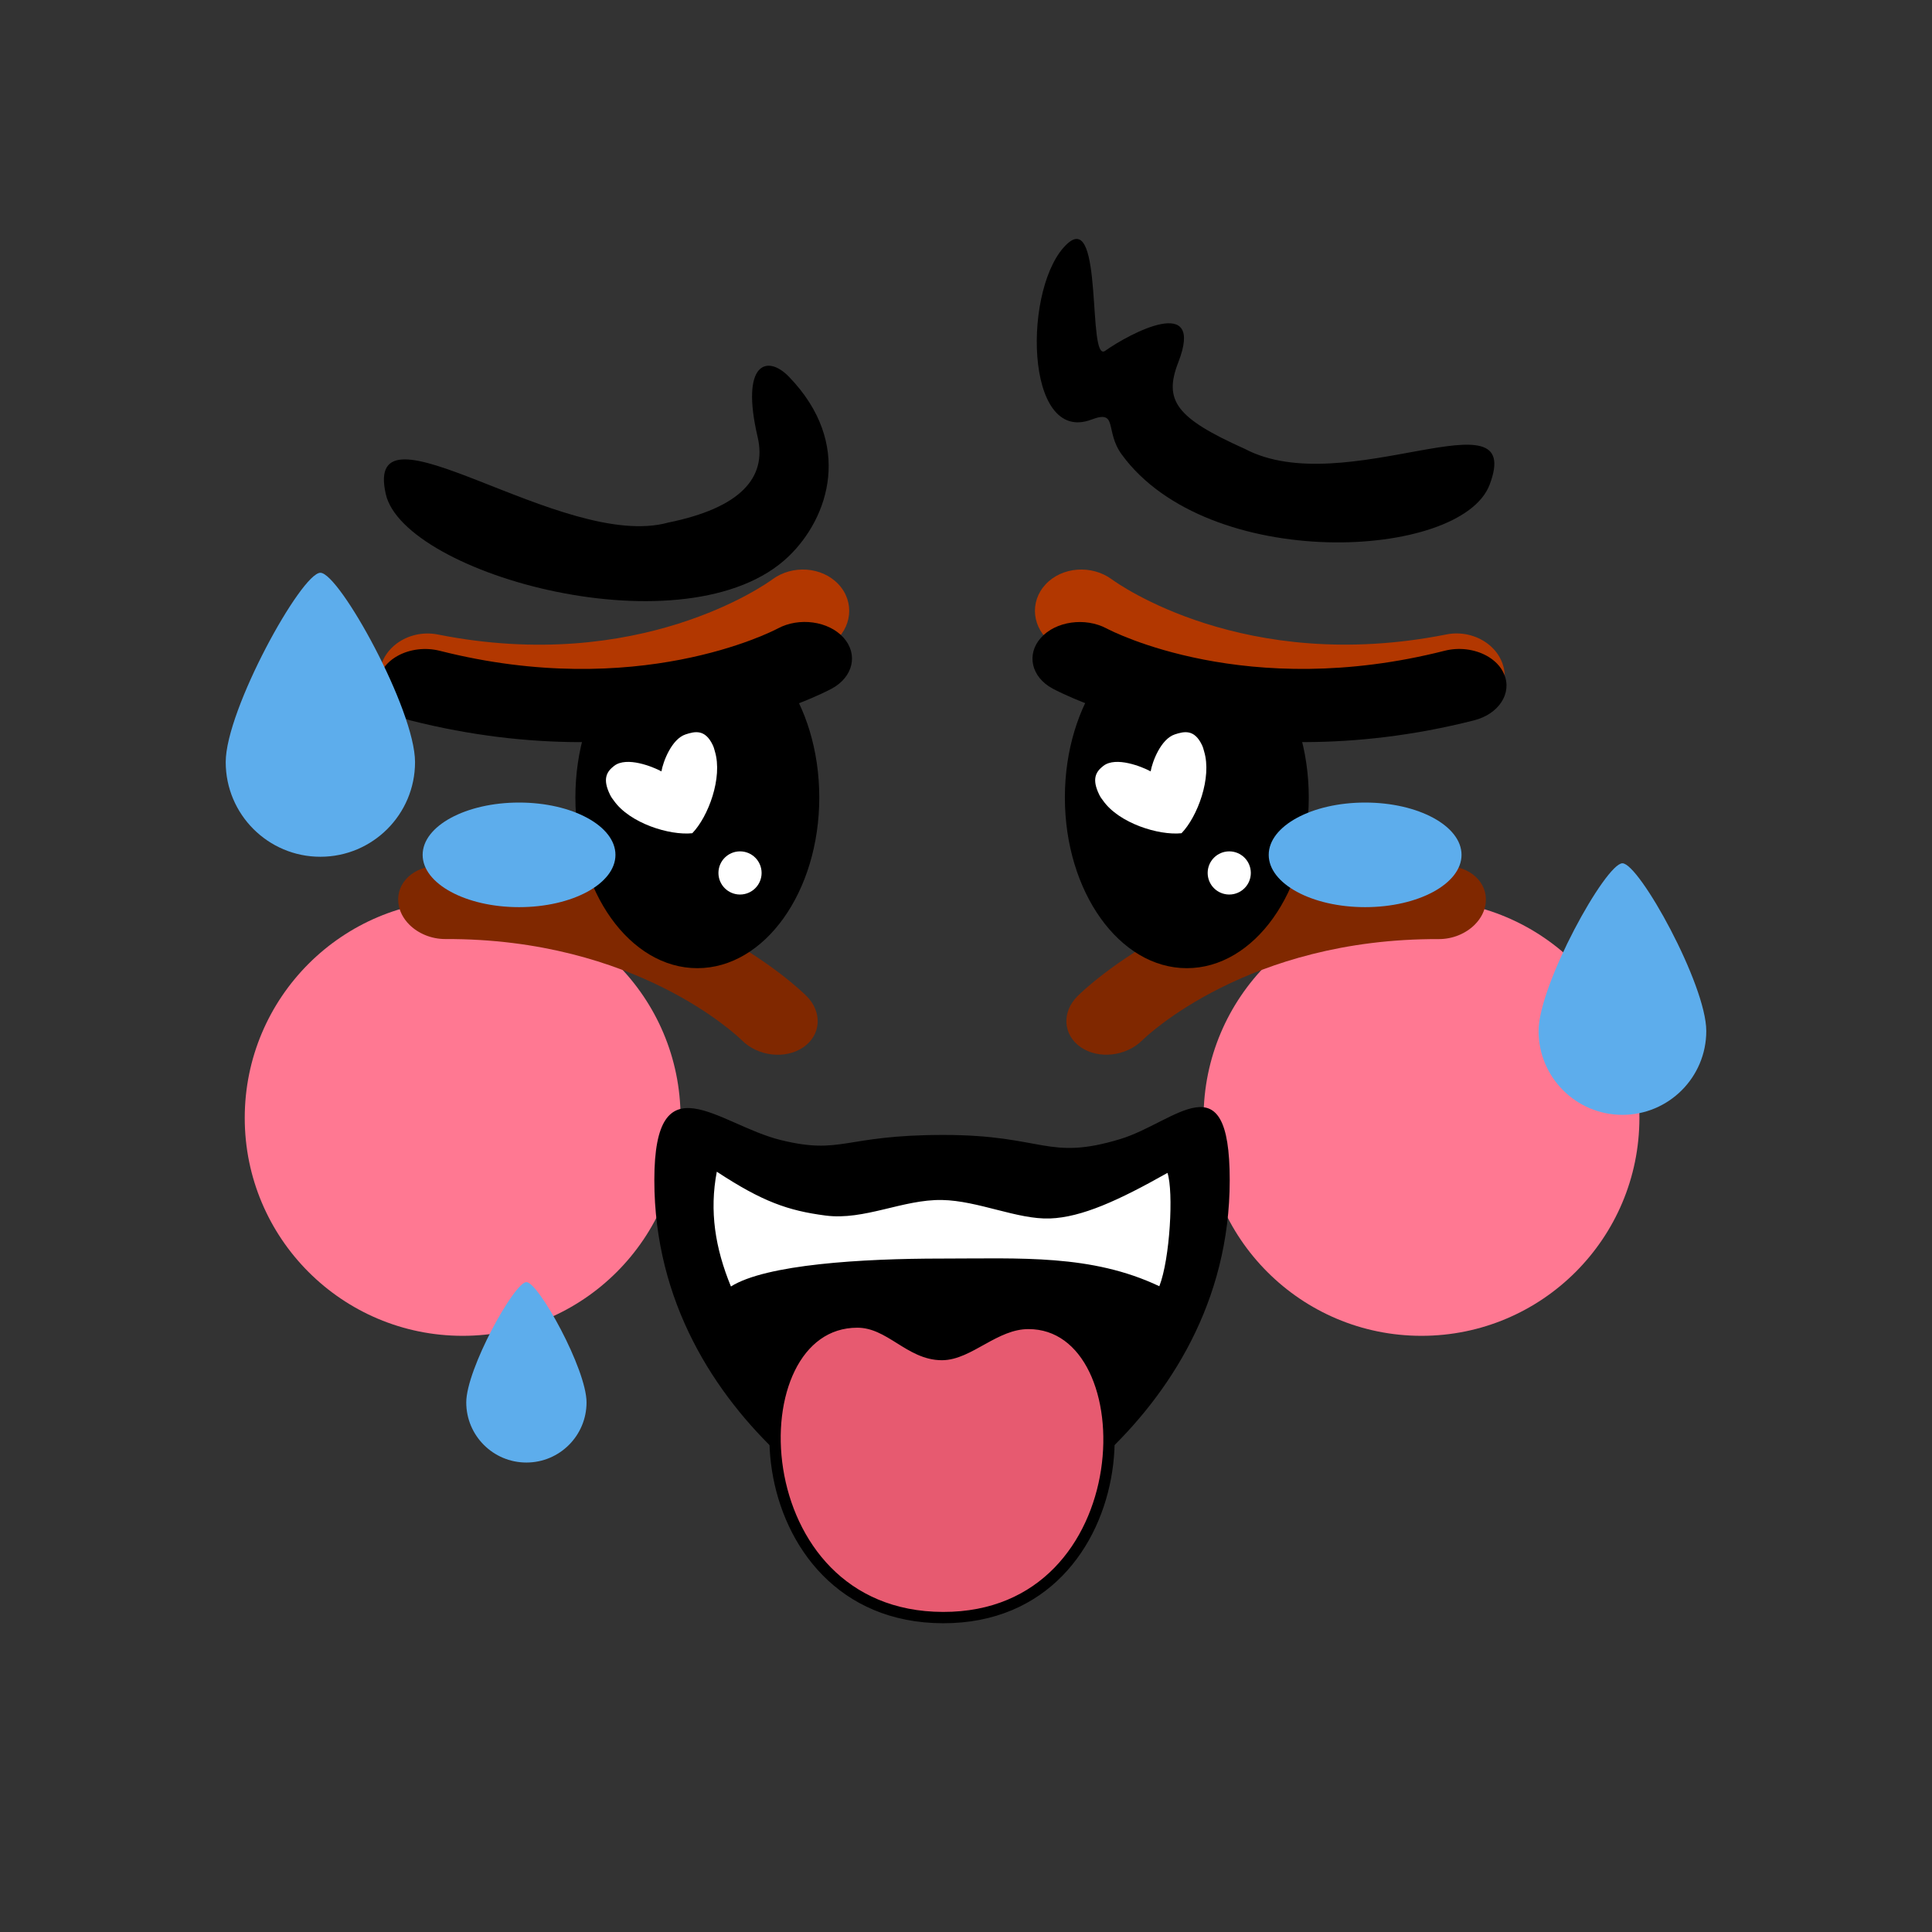 <?xml version="1.0" encoding="UTF-8" standalone="no"?>
<svg
   width="512"
   height="512"
   viewBox="0 0 512 512"
   version="1.1"
   xml:space="preserve"
   style="clip-rule:evenodd;fill-rule:evenodd;stroke-linejoin:round;stroke-miterlimit:1.414"
   id="svg92"
   sodipodi:docname="ferrisAhegao.svg"
   inkscape:version="1.2 (1:1.2.1+202207142221+cd75a1ee6d)"
   inkscape:export-filename="/media/fdschonborn/Elements/Imágenes/ferrisInsane.png"
   inkscape:export-xdpi="96"
   inkscape:export-ydpi="96"
   xmlns:inkscape="http://www.inkscape.org/namespaces/inkscape"
   xmlns:sodipodi="http://sodipodi.sourceforge.net/DTD/sodipodi-0.dtd"
   xmlns="http://www.w3.org/2000/svg"
   xmlns:svg="http://www.w3.org/2000/svg"
   xmlns:rdf="http://www.w3.org/1999/02/22-rdf-syntax-ns#"
   xmlns:cc="http://creativecommons.org/ns#"
   xmlns:dc="http://purl.org/dc/elements/1.1/"><rect x="0" y="0" width="512" height="512" fill="#333333" stroke="none"/><defs
   id="defs96">
        
        
        
        
        
        
        
        
        
    <mask
   maskUnits="userSpaceOnUse"
   id="mask931"><rect
     style="clip-rule:evenodd;fill:#ffffff;fill-rule:evenodd;stroke:#ffffff;stroke-width:2.366;stroke-linejoin:round;stroke-miterlimit:1.414"
     id="rect933"
     width="594.472"
     height="594.472"
     x="-766.175"
     y="-220.819" /></mask><mask
   maskUnits="userSpaceOnUse"
   id="mask935"><rect
     style="fill:#ffffff;stroke:#ffffff;stroke-width:2.366"
     id="rect937"
     width="594.472"
     height="594.472"
     x="-696.085"
     y="-432.296" /></mask></defs><sodipodi:namedview
   pagecolor="#ffffff"
   bordercolor="#666666"
   borderopacity="1"
   objecttolerance="10"
   gridtolerance="10"
   guidetolerance="10"
   inkscape:pageopacity="0"
   inkscape:pageshadow="2"
   inkscape:window-width="1920"
   inkscape:window-height="1043"
   id="namedview94"
   showgrid="false"
   inkscape:snap-bbox="true"
   inkscape:bbox-paths="true"
   inkscape:bbox-nodes="true"
   inkscape:snap-bbox-edge-midpoints="true"
   inkscape:snap-bbox-midpoints="true"
   inkscape:object-paths="true"
   inkscape:snap-intersection-paths="true"
   inkscape:snap-smooth-nodes="true"
   inkscape:snap-midpoints="true"
   inkscape:snap-object-midpoints="true"
   inkscape:snap-center="true"
   inkscape:snap-text-baseline="true"
   inkscape:zoom="0.7380427"
   inkscape:cx="170.04436"
   inkscape:cy="334.66898"
   inkscape:window-x="1920"
   inkscape:window-y="0"
   inkscape:window-maximized="1"
   inkscape:current-layer="svg92"
   inkscape:document-rotation="0"
   fit-margin-top="0"
   fit-margin-left="0"
   fit-margin-right="0"
   fit-margin-bottom="0"
   inkscape:showpageshadow="0"
   inkscape:pagecheckerboard="0"
   inkscape:deskcolor="#d1d1d1" />
    
<g
   transform="matrix(0.858,0,0,0.858,598.154,371.862)"
   id="g57"
   mask="url(#mask935)">
            <path
   d="m 0,-7.203 -12.072,-25.006 c 0.063,-0.947 0.111,-1.898 0.111,-2.853 0,-28.346 -29.478,-54.471 -79.069,-75.389 v 17.393 c -4.836,-1.919 -9.871,-3.787 -15.117,-5.593 v -8.108 c -70.874,-25.56 -176.383,-41.778 -294.241,-41.778 -102.973,0 -196.529,12.38 -265.791,32.554 v 28.246 h -0.002 v -34.188 c -70.96,22.55 -114.954,53.877 -114.954,88.515 0,5.46 1.101,10.838 3.217,16.113 l -7.228,12.867 c 0,0 -5.792,7.512 4.406,23.362 8.994,13.977 54.048,68.685 77.827,97.335 10.214,14.687 -25.214,28.474 -24.609,27.599 0.955,-1.386 36.004,-33.701 15.72,-65.163 -9.466,-16.895 -20.768,-39.283 -27.554,-55.819 18.942,11.99 130.23,68.029 357.232,67.801 231.994,-0.232 335.115,-72.851 346.433,-82.737 -3.955,15.889 -17.468,48.033 -28.245,70.638 -17.706,32.331 -24.12,60.478 -23.296,61.87 0.524,0.878 6.565,-8.441 15.476,-23.543 C -51.025,87.37 -11.739,30.974 -3.889,16.608 5.007,0.323 0,-7.203 0,-7.203"
   style="fill:#a52b00;fill-rule:nonzero"
   id="path55"
   sodipodi:nodetypes="ccsccccsccccscccccccccccccc" />
        </g><g
   transform="matrix(0.858,0,0,0.858,658.281,190.446)"
   id="g61"
   mask="url(#mask931)">
            <path
   d="m 0,204.135 -79.343,-58.446 c -0.745,-2.6 -1.49,-5.201 -2.26,-7.781 l 26.062,-37.754 c 2.66,-3.84 3.196,-8.832 1.469,-13.211 -1.731,-4.358 -5.515,-7.482 -9.99,-8.247 l -44.066,-7.479 c -1.709,-3.485 -3.498,-6.916 -5.294,-10.319 L -94.907,18.51 c 1.903,-4.317 1.505,-9.335 -1.022,-13.254 -2.517,-3.937 -6.786,-6.237 -11.338,-6.058 l -44.724,1.625 c -2.315,-3.016 -4.667,-6.003 -7.067,-8.937 l 10.278,-45.432 c 1.042,-4.612 -0.274,-9.443 -3.487,-12.794 -3.195,-3.339 -7.838,-4.722 -12.253,-3.639 l -43.562,10.709 c -2.82,-2.493 -5.688,-4.953 -8.588,-7.365 l 1.567,-46.641 c 0.168,-4.721 -2.033,-9.208 -5.812,-11.829 -3.777,-2.636 -8.57,-3.032 -12.701,-1.074 l -40.638,19.321 c -3.273,-1.878 -6.565,-3.737 -9.892,-5.537 l -7.181,-45.961 c -0.729,-4.656 -3.724,-8.612 -7.919,-10.418 -4.185,-1.817 -8.976,-1.228 -12.648,1.536 l -36.232,27.185 c -3.569,-1.185 -7.153,-2.32 -10.779,-3.407 l -15.617,-43.585 c -1.588,-4.443 -5.25,-7.706 -9.716,-8.624 -4.45,-0.909 -9.028,0.632 -12.114,4.08 l -30.499,34.119 c -3.685,-0.423 -7.377,-0.81 -11.076,-1.131 l -23.549,-39.676 c -2.384,-4.018 -6.597,-6.464 -11.139,-6.464 -4.529,0 -8.75,2.446 -11.118,6.464 l -23.555,39.676 c -3.701,0.321 -7.408,0.708 -11.088,1.131 l -30.499,-34.119 c -3.09,-3.448 -7.684,-4.989 -12.122,-4.08 -4.46,0.93 -8.128,4.181 -9.707,8.624 l -15.629,43.585 c -3.621,1.087 -7.205,2.23 -10.78,3.407 l -36.22,-27.185 c -3.683,-2.774 -8.478,-3.361 -12.668,-1.536 -4.181,1.806 -7.188,5.762 -7.913,10.418 l -7.186,45.961 c -3.322,1.8 -6.614,3.649 -9.895,5.537 l -40.634,-19.321 c -4.127,-1.966 -8.945,-1.562 -12.704,1.074 -3.773,2.621 -5.98,7.108 -5.81,11.829 l 1.562,46.641 c -2.894,2.412 -5.756,4.872 -8.591,7.365 l -43.554,-10.709 c -4.423,-1.074 -9.062,0.3 -12.265,3.639 -3.221,3.351 -4.526,8.182 -3.491,12.794 l 10.257,45.432 c -2.378,2.945 -4.733,5.921 -7.042,8.937 l -44.724,-1.625 c -4.513,-0.135 -8.821,2.121 -11.343,6.058 -2.527,3.919 -2.91,8.937 -1.029,13.254 l 18.528,42.388 c -1.799,3.403 -3.586,6.834 -5.309,10.319 l -44.063,7.479 c -4.479,0.754 -8.252,3.876 -9.994,8.247 -1.728,4.379 -1.167,9.371 1.474,13.211 l 26.066,37.754 c -0.201,0.667 -0.387,1.339 -0.587,2.008 l -73.696,78.285 c 0,0 -11.296,8.851 5.147,29.654 14.5,18.351 88.951,91.096 128.271,129.205 16.606,19.348 27.984,31.329 29.172,30.293 1.876,-1.645 -7.972,-36.847 -40.682,-78.149 -25.216,-37.056 -57.941,-94.049 -50.267,-100.618 0,0 8.729,-11.081 26.242,-19.057 0.641,0.512 -0.662,-0.507 0,0 0,0 369.595,170.491 712.429,2.884 39.164,-7.025 62.873,13.955 62.873,13.955 8.176,4.74 -12.996,63.344 -30.407,102.137 -23.679,44.05 -27.151,78.422 -25.144,79.614 1.268,0.757 9.883,-12.353 22.172,-33.217 C -67.814,332.649 -10.492,252.1 0,232.534 11.895,210.352 0,204.135 0,204.135"
   style="fill:#f74c00;fill-rule:nonzero"
   id="path59" />
        </g><g
   id="g4598"
   transform="matrix(9.24,0,0,9.24,41.759,30.608)"><g
     transform="matrix(1.25,0,0,-1.25,42.5,28.75)"
     id="g24"><path
       id="path26"
       style="fill:#ff7892;fill-opacity:1;fill-rule:nonzero;stroke:none"
       d="m 0,0 c 0,-2.762 -2.238,-5 -5,-5 -2.762,0 -5,2.238 -5,5 0,2.762 2.238,5 5,5 2.762,0 5,-2.238 5,-5"
       inkscape:connector-curvature="0" /></g><g
     transform="matrix(1.25,0,0,-1.25,15,28.75)"
     id="g28"><path
       id="path30"
       style="fill:#ff7892;fill-opacity:1;fill-rule:nonzero;stroke:none"
       d="m 0,0 c 0,-2.762 -2.238,-5 -5,-5 -2.762,0 -5,2.238 -5,5 0,2.762 2.238,5 5,5 2.762,0 5,-2.238 5,-5"
       inkscape:connector-curvature="0" /></g></g><path
   id="path54-28"
   style="fill:#802800;fill-opacity:1;fill-rule:nonzero;stroke:none;stroke-width:9.24"
   d="m 390.849,245.023 c -2.344,2.355 -5.834,3.865 -9.59,3.847 -50.52,-0.198 -77.481,25.761 -78.604,26.875 -4.278,4.212 -11.554,5.009 -16.245,1.777 -4.708,-3.244 -5.108,-9.268 -0.881,-13.515 1.414,-1.421 35.297,-34.74 97.723,-34.507 6.347,0.018 11.038,4.38 10.483,9.728 -0.225,2.179 -1.28,4.18 -2.886,5.794"
   inkscape:connector-curvature="0" /><g
   style="fill:#802800;fill-opacity:1"
   id="g56-4"
   transform="matrix(7.685,7.721,8.586,-5.846,108.447,245.011)"><path
     inkscape:connector-curvature="0"
     d="m 0,0 c -0.208,0 -0.419,0.065 -0.599,0.2 -0.442,0.331 -0.531,0.958 -0.2,1.4 3.262,4.35 7.616,4.4 7.8,4.4 0.552,0 1,-0.448 1,-1 C 8.001,4.449 7.556,4.002 7.005,4 6.85,3.998 3.436,3.914 0.801,0.4 0.604,0.138 0.304,0 0,0"
     style="fill:#802800;fill-opacity:1;fill-rule:nonzero;stroke:none"
     id="path58-5" /></g><g
   id="g4222"
   transform="matrix(9.24,0,0,9.24,40.762,30.608)"
   style="fill:#000000"><g
     transform="matrix(1.399,0,0,-1.399,19.086,19.559)"
     id="g32"
     style="fill:#000000"><path
       id="path34"
       style="fill:#000000;fill-opacity:1;fill-rule:nonzero;stroke:none"
       d="M 0,0 C 0,-1.934 -1.119,-3.5 -2.5,-3.5 -3.881,-3.5 -5,-1.934 -5,0 -5,1.933 -3.881,3.5 -2.5,3.5 -1.119,3.5 0,1.933 0,0"
       inkscape:connector-curvature="0" /></g><g
     transform="matrix(1.399,0,0,-1.399,33.125,19.559)"
     id="g36-4"
     style="fill:#000000"><path
       id="path38-1"
       style="fill:#000000;fill-opacity:1;fill-rule:nonzero;stroke:none"
       d="M 0,0 C 0,-1.934 -1.119,-3.5 -2.5,-3.5 -3.881,-3.5 -5,-1.934 -5,0 -5,1.933 -3.881,3.5 -2.5,3.5 -1.119,3.5 0,1.933 0,0"
       inkscape:connector-curvature="0" /></g></g><g
   id="g4977-7"
   transform="matrix(9.24,0,0,9.24,41.714,27.18)"
   style="fill:#b23700;fill-opacity:1"><path
     inkscape:connector-curvature="0"
     d="m 38.15,15.518 c -0.319,-0.24 -0.752,-0.349 -1.182,-0.263 -5.793,1.152 -9.439,-1.466 -9.592,-1.579 -0.581,-0.427 -1.432,-0.363 -1.902,0.142 -0.471,0.507 -0.389,1.264 0.186,1.696 0.193,0.145 4.79,3.521 11.948,2.098 0.728,-0.144 1.173,-0.79 0.996,-1.441 -0.072,-0.265 -0.236,-0.49 -0.454,-0.654"
     style="fill:#b23700;fill-opacity:1;fill-rule:nonzero;stroke:none"
     id="path54-8" /><g
     transform="matrix(1.046,-0.786,0.861,0.917,6.859,15.519)"
     id="g56-44"
     style="fill:#b23700;fill-opacity:1"><path
       id="path58-3"
       style="fill:#b23700;fill-opacity:1;fill-rule:nonzero;stroke:none"
       d="m 0,0 c -0.208,0 -0.419,0.065 -0.599,0.2 -0.442,0.331 -0.531,0.958 -0.2,1.4 3.262,4.35 7.616,4.4 7.8,4.4 0.552,0 1,-0.448 1,-1 C 8.001,4.449 7.556,4.002 7.005,4 6.85,3.998 3.436,3.914 0.801,0.4 0.604,0.138 0.304,0 0,0"
       inkscape:connector-curvature="0" /></g></g><path
   id="path54"
   style="fill:#000000;fill-opacity:1;fill-rule:nonzero;stroke:none;stroke-width:9.24"
   d="m 393.902,173.746 c -3.13,-1.698 -7.201,-2.27 -11.095,-1.279 -52.395,13.294 -88.064,-5.127 -89.559,-5.926 -5.688,-3.014 -13.478,-1.908 -17.392,2.473 -3.928,4.397 -2.563,10.397 3.082,13.458 1.888,1.024 46.921,24.855 111.667,8.439 6.583,-1.666 10.165,-7.151 8.008,-12.242 -0.877,-2.075 -2.565,-3.761 -4.71,-4.924"
   inkscape:connector-curvature="0" /><g
   id="g56"
   transform="matrix(10.263,-5.566,7.186,7.949,105.48,173.752)"
   style="fill:#000000"><path
     inkscape:connector-curvature="0"
     d="m 0,0 c -0.208,0 -0.419,0.065 -0.599,0.2 -0.442,0.331 -0.531,0.958 -0.2,1.4 3.262,4.35 7.616,4.4 7.8,4.4 0.552,0 1,-0.448 1,-1 C 8.001,4.449 7.556,4.002 7.005,4 6.85,3.998 3.436,3.914 0.801,0.4 0.604,0.138 0.304,0 0,0"
     style="fill:#000000;fill-opacity:1;fill-rule:nonzero;stroke:none"
     id="path58" /></g><g
   id="g4240"
   transform="matrix(9.24,0,0,9.24,41.759,29.52)"><path
     sodipodi:nodetypes="cacaccccc"
     inkscape:connector-curvature="0"
     d="m 12.975,19.595 c -0.218,-0.448 -0.099,-0.656 0.121,-0.825 0.361,-0.277 1.108,0.025 1.355,0.159 0.047,-0.277 0.292,-0.93 0.694,-1.061 0.261,-0.085 0.552,-0.155 0.771,0.292 0.031,0.063 0.053,0.129 0.068,0.195 0.229,0.755 -0.189,1.873 -0.648,2.348 -0.657,0.069 -1.795,-0.289 -2.249,-0.934 -0.043,-0.053 -0.081,-0.11 -0.112,-0.174"
     style="fill:#ffffff;fill-opacity:1;fill-rule:nonzero;stroke:none"
     id="path46-7" /><circle
     r="0.619"
     cy="21.842"
     cx="16.705"
     id="path4236"
     style="fill:#ffffff;fill-opacity:1;stroke:none;stroke-opacity:1" /></g><g
   transform="matrix(9.24,0,0,9.24,171.409,29.52)"
   id="g4240-1"><path
     sodipodi:nodetypes="cacaccccc"
     inkscape:connector-curvature="0"
     d="m 12.975,19.595 c -0.218,-0.448 -0.099,-0.656 0.121,-0.825 0.361,-0.277 1.108,0.025 1.355,0.159 0.047,-0.277 0.292,-0.93 0.694,-1.061 0.261,-0.085 0.552,-0.155 0.771,0.292 0.031,0.063 0.053,0.129 0.068,0.195 0.229,0.755 -0.189,1.873 -0.648,2.348 -0.657,0.069 -1.795,-0.289 -2.249,-0.934 -0.043,-0.053 -0.081,-0.11 -0.112,-0.174"
     style="fill:#ffffff;fill-opacity:1;fill-rule:nonzero;stroke:none"
     id="path46-7-6" /><circle
     r="0.619"
     cy="21.842"
     cx="16.705"
     id="path4236-4"
     style="fill:#ffffff;fill-opacity:1;stroke:none;stroke-opacity:1" /></g><g
   id="g56-6"
   transform="matrix(8.045,-8.928,8.269,9.223,96.061,142.805)"
   style="fill:#000000"><path
     inkscape:connector-curvature="0"
     d="M 6.78,7.064 C 8.013,7.149 9.518,6.48 9.442,4.484 9.416,3.804 8.845,3.502 8.032,4.85 7.582,5.596 6.687,5.586 5.289,4.652 3.111,3.381 2.181,-2.12 1.048,-0.273 0.155,1.181 3.684,6.85 6.78,7.064 Z"
     style="fill:#000000;fill-opacity:1;fill-rule:nonzero;stroke:none"
     id="path58-7"
     sodipodi:nodetypes="asscsa" /></g><g
   id="g56-6-8"
   transform="matrix(-6.746,-10.633,-9.359,7.191,397.429,134.328)"
   style="fill:#000000"><path
     inkscape:connector-curvature="0"
     d="M 5.744,6.562 C 6.36,6.605 6.542,6.079 6.718,6.716 7.158,8.312 9.873,6.393 9.976,5.046 10.058,3.964 7.713,6.124 7.694,5.625 7.668,4.944 7.372,3.025 6.559,4.373 6.109,5.119 5.651,5.085 4.253,4.151 2.074,2.88 1.634,-1.922 0.5,-0.075 -0.392,1.379 2.648,6.348 5.744,6.562 Z"
     style="fill:#000000;fill-opacity:1;fill-rule:nonzero;stroke:none"
     id="path58-7-2"
     sodipodi:nodetypes="ssssscss" /></g><g
   id="g24-5"
   transform="matrix(6.931,0,0,-16.203,249.648,296.541)"
   style="fill:#000000"><path
     inkscape:connector-curvature="0"
     d="M -6.171,-0.344 C -8.534,-0.096 -11,1 -11,-1 -11,-5 -1.718,-7.041 0,-7.041 1.718,-7.041 11,-5 11,-1 c 0,2 -2.07,0.947 -4.181,0.672 -2.793,-0.363 -2.925,0.067 -6.766,0.067 -3.841,0 -3.862,-0.331 -6.225,-0.083 z"
     style="fill:#000000;fill-opacity:1;fill-rule:nonzero;stroke:none"
     id="path26-8"
     sodipodi:nodetypes="zszsszz" /></g><path
   id="path30-7"
   style="fill:#ffffff;fill-opacity:1;fill-rule:nonzero;stroke:none;stroke-width:9.24"
   d="m 218.796,322.134 c 10.282,1.338 20.515,-4.314 30.839,-4.124 9.612,0.177 20.018,5.215 28.637,4.896 8.382,-0.31 18.157,-4.756 31.122,-12.079 1.648,5 0.673,22.777 -2.159,30.039 -17.987,-8.528 -36.771,-7.333 -57.751,-7.333 -20.98,0 -46.471,1.531 -55.781,7.397 -4.186,-10.195 -5.732,-19.978 -3.742,-30.417 12.083,7.941 18.893,10.327 28.835,11.621 z"
   inkscape:connector-curvature="0"
   sodipodi:nodetypes="aasccccca" /><g
   id="g4201"
   transform="matrix(9.24,0,0,9.24,41.181,18.931)"><g
     style="fill:#5dadec;fill-opacity:1"
     transform="matrix(0.553,0,0,-0.3,37.461,22.469)"
     id="g24-58"><path
       id="path26-7"
       style="fill:#5dadec;fill-opacity:1;fill-rule:nonzero;stroke:none"
       d="m 0,0 c 0,-2.762 -2.238,-5 -5,-5 -2.762,0 -5,2.238 -5,5 0,2.762 2.238,5 5,5 2.762,0 5,-2.238 5,-5"
       inkscape:connector-curvature="0" /></g><g
     style="fill:#5dadec;fill-opacity:1"
     transform="matrix(0.553,0,0,-0.3,13.195,22.469)"
     id="g28-2"><path
       id="path30-1"
       style="fill:#5dadec;fill-opacity:1;fill-rule:nonzero;stroke:none"
       d="m 0,0 c 0,-2.762 -2.238,-5 -5,-5 -2.762,0 -5,2.238 -5,5 0,2.762 2.238,5 5,5 2.762,0 5,-2.238 5,-5"
       inkscape:connector-curvature="0" /></g></g><path
   inkscape:connector-curvature="0"
   d="m 249.911,428.676 c -53.699,-0.107 -55.666,-78.321 -22.708,-78.321 8.683,0 13.842,8.616 22.409,8.616 7.199,0 14.004,-8.25 22.929,-8.25 32.037,0 30.774,78.062 -22.631,77.955 z"
   style="fill:#e75a70;fill-opacity:1;fill-rule:nonzero;stroke:#000000;stroke-width:3;stroke-opacity:1;stroke-dasharray:none"
   id="path58-7-6"
   sodipodi:nodetypes="sssss" /><g
   id="g4206"
   transform="matrix(9.24,0,0,9.24,188.436,24.834)"><g
     transform="matrix(0.481,0,0,-0.481,28.544,26.882)"
     id="g36-2"><path
       id="path38-12"
       style="fill:#5dadec;fill-opacity:1;fill-rule:nonzero;stroke:none"
       d="m 0,0 c 0,-2.762 -2.238,-5 -5,-5 -2.762,0 -5,2.238 -5,5 0,2.762 4,10 5,10 1,0 5,-7.238 5,-10"
       inkscape:connector-curvature="0" /></g><g
     transform="matrix(0.345,0,0,-0.345,-3.571,37.534)"
     id="g36-2-3"><path
       id="path38-12-9"
       style="fill:#5dadec;fill-opacity:1;fill-rule:nonzero;stroke:none"
       d="m 0,0 c 0,-2.762 -2.238,-5 -5,-5 -2.762,0 -5,2.238 -5,5 0,2.762 4,10 5,10 1,0 5,-7.238 5,-10"
       inkscape:connector-curvature="0" /></g><g
     transform="matrix(0.543,0,0,-0.543,-8.49,19.17)"
     id="g36-2-3-0"><path
       id="path38-12-9-9"
       style="fill:#5dadec;fill-opacity:1;fill-rule:nonzero;stroke:none"
       d="m 0,0 c 0,-2.762 -2.238,-5 -5,-5 -2.762,0 -5,2.238 -5,5 0,2.762 4,10 5,10 1,0 5,-7.238 5,-10"
       inkscape:connector-curvature="0" /></g></g></svg>
